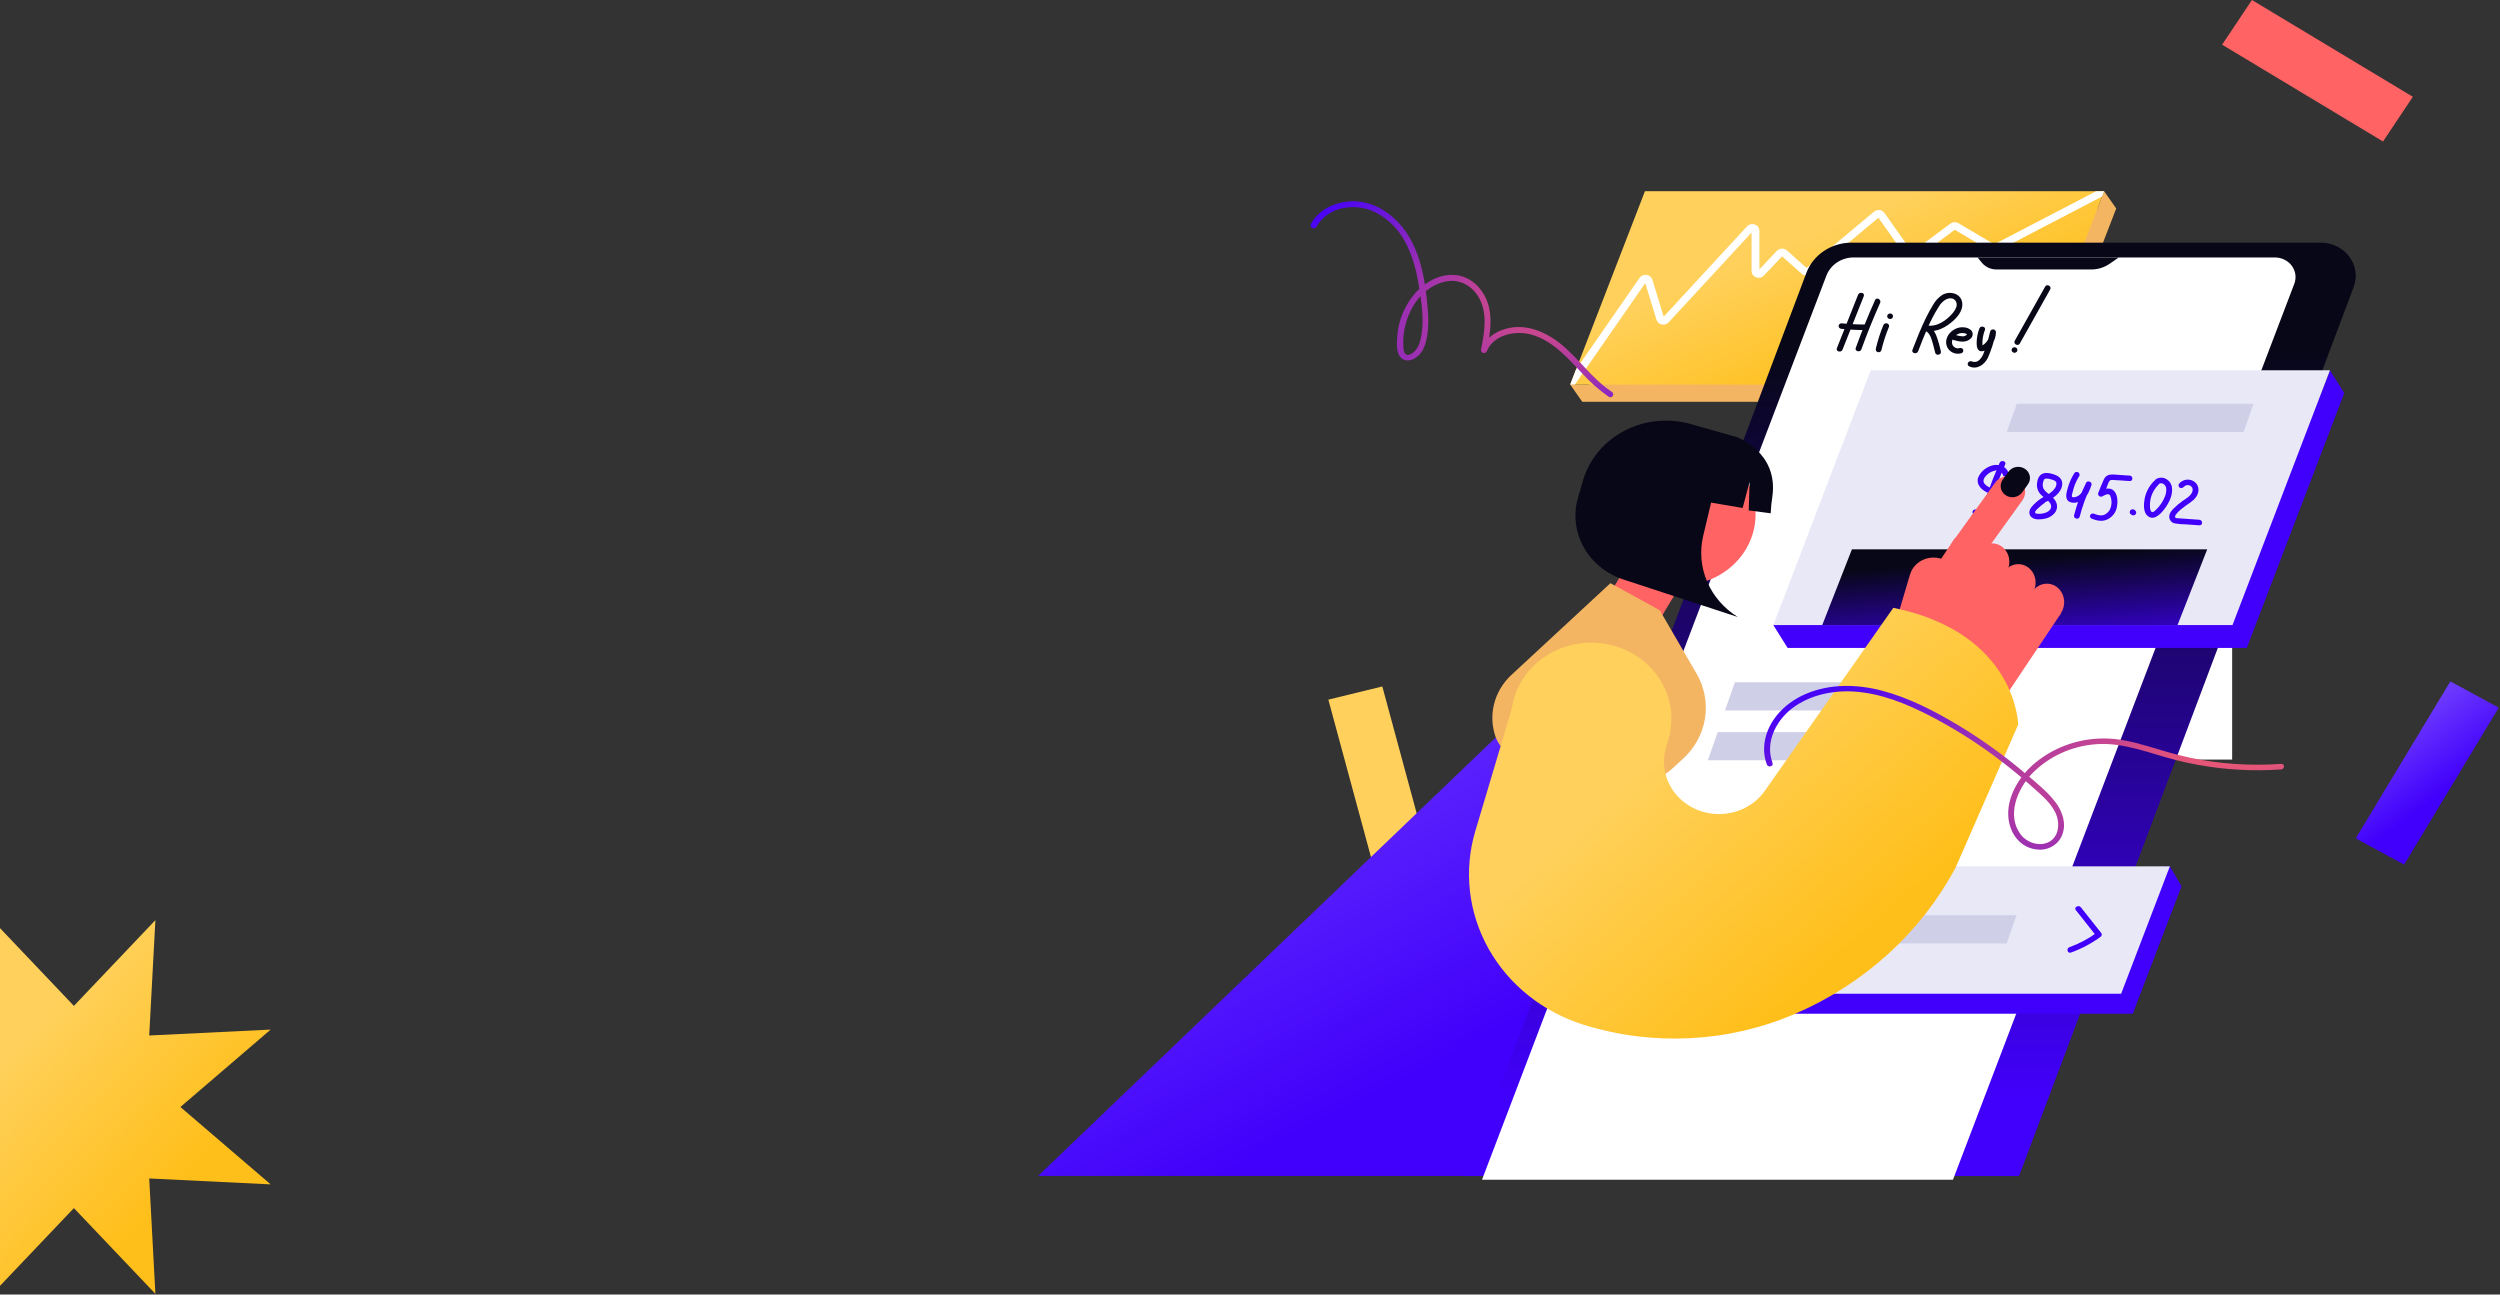 <svg width="1404" height="727" viewBox="0 0 1404 727" fill="none" xmlns="http://www.w3.org/2000/svg">
<rect x="0" y="0" width="1404" height="727" fill="#333333" stroke="none"/>
<path d="M1181.68 107.395L1177.94 117.077H930.596L892.36 215.984H881.824L888.618 225.656H1146.49L1188.47 117.077L1181.68 107.395Z" fill="#F4B562"/>
<path d="M1181.68 107.395L1180.53 110.355L1139.7 215.984H881.824L885.117 207.455L923.802 107.395H1181.68Z" fill="url(#paint0_linear_1930_39031)"/>
<path d="M1264.69 -7.82806e-06L1247.95 25.097L1338.3 79.459L1355.05 54.362L1264.69 -7.82806e-06Z" fill="#FF6363"/>
<path d="M1403.28 397.423L1376.12 382.667L1323 470.822L1350.16 485.578L1403.28 397.423Z" fill="url(#paint1_linear_1930_39031)"/>
<path d="M776.304 385.516L746 392.915L772.636 491.282L802.94 483.883L776.304 385.516Z" fill="#FFD15C"/>
<path d="M1253.58 281.857H1205.92V426.577H1253.58V281.857Z" fill="white"/>
<path d="M1181.68 107.395L1180.53 110.355L1121.77 140.98C1121.15 141.301 1120.45 141.461 1119.75 141.442C1119.04 141.424 1118.35 141.229 1117.75 140.876L1097.78 129.044L1076.18 145.135C1075.75 145.454 1075.25 145.685 1074.72 145.814C1074.19 145.942 1073.64 145.966 1073.1 145.883C1072.56 145.8 1072.04 145.613 1071.58 145.332C1071.12 145.052 1070.73 144.684 1070.43 144.252L1054.93 122.281L1017.1 153.789C1016.36 154.409 1015.4 154.743 1014.41 154.726C1013.42 154.709 1012.47 154.341 1011.75 153.695L1000.81 143.941L990.637 154.724C990.099 155.294 989.391 155.695 988.608 155.875C987.824 156.055 987.002 156.005 986.249 155.731C985.496 155.457 984.848 154.973 984.392 154.343C983.935 153.712 983.69 152.965 983.69 152.2V130.592L937.106 181.038C936.637 181.55 936.031 181.933 935.352 182.146C934.673 182.359 933.947 182.393 933.249 182.247C932.551 182.1 931.907 181.777 931.387 181.312C930.866 180.847 930.487 180.257 930.29 179.604L923.977 158.983L884.45 215.984H881.824L885.106 207.455L920.827 156.022C921.247 155.421 921.839 154.947 922.534 154.655C923.229 154.363 923.997 154.265 924.748 154.375C925.499 154.484 926.202 154.795 926.773 155.271C927.344 155.747 927.759 156.368 927.971 157.061L934.316 177.838L981.119 127.153C981.65 126.573 982.356 126.16 983.141 125.971C983.926 125.782 984.753 125.826 985.512 126.096C986.27 126.366 986.923 126.85 987.384 127.483C987.844 128.116 988.09 128.867 988.088 129.636V151.254L997.847 140.928C998.2 140.536 998.635 140.218 999.125 139.995C999.615 139.771 1000.15 139.647 1000.69 139.63C1001.22 139.611 1001.75 139.693 1002.25 139.871C1002.75 140.05 1003.2 140.321 1003.59 140.668L1014.53 150.454L1052.43 118.894C1052.85 118.541 1053.35 118.278 1053.9 118.122C1054.44 117.966 1055.01 117.922 1055.57 117.991C1056.13 118.065 1056.67 118.25 1057.15 118.535C1057.63 118.819 1058.04 119.197 1058.36 119.642L1073.81 141.572L1095.33 125.585C1095.97 125.108 1096.75 124.829 1097.57 124.787C1098.38 124.744 1099.19 124.939 1099.89 125.346L1119.91 137.199L1177.17 107.415L1181.68 107.395Z" fill="white"/>
<path d="M839.844 414.33L583 660.409H833.5L924.818 444.612L839.844 414.33Z" fill="url(#paint2_linear_1930_39031)"/>
<path d="M1133.9 660.461H823.547L1014.46 153.249C1016.32 148.28 1019.77 143.982 1024.31 140.943C1028.85 137.904 1034.27 136.273 1039.83 136.274H1303.38C1306.52 136.275 1309.62 136.993 1312.41 138.367C1315.19 139.741 1317.59 141.731 1319.4 144.17C1321.21 146.609 1322.38 149.425 1322.8 152.38C1323.22 155.336 1322.89 158.345 1321.84 161.154L1133.9 660.461Z" fill="url(#paint3_linear_1930_39031)"/>
<path d="M1096.79 662.538H832.285L1025.69 154.817C1026.83 151.824 1028.91 149.236 1031.65 147.403C1034.39 145.571 1037.65 144.583 1041.01 144.574H1277.55C1279.41 144.57 1281.25 144.994 1282.91 145.809C1284.57 146.624 1285.99 147.806 1287.07 149.256C1288.14 150.706 1288.83 152.38 1289.08 154.136C1289.32 155.893 1289.12 157.68 1288.49 159.346L1096.79 662.538Z" fill="white"/>
<path d="M1308.51 207.933L1303.6 220.773H1058.67L1009.52 349.309L995.898 351.044L1003.94 363.884H1261.81L1316.55 220.773L1308.51 207.933Z" fill="#4100FB"/>
<path d="M943.976 328.667C967.148 328.667 985.932 310.83 985.932 288.827C985.932 266.825 967.148 248.988 943.976 248.988C920.804 248.988 902.02 266.825 902.02 288.827C902.02 310.83 920.804 328.667 943.976 328.667Z" fill="#FF6363"/>
<path d="M1253.77 351.044H995.898L1050.63 207.933H1308.51L1253.77 351.044Z" fill="#E8E8F7"/>
<path d="M1222.9 351.044H1023.37L1040.04 308.503H1239.57L1222.9 351.044Z" fill="url(#paint4_linear_1930_39031)"/>
<path d="M1260.02 242.589H1127.05L1132.6 226.768H1265.57L1260.02 242.589Z" fill="#CFCFE8"/>
<path d="M1101.74 398.986H968.773L974.309 383.164H1107.29L1101.74 398.986Z" fill="#CFCFE8"/>
<path d="M1092.1 426.951H959.117L964.664 411.13H1097.63L1092.1 426.951Z" fill="#CFCFE8"/>
<path d="M1063.23 354.347L1121.38 398.363L1157.42 344.489L1097.94 302.083L1063.23 354.347Z" fill="#FF6363"/>
<path d="M1127.98 265.807C1127.22 262.306 1123.28 260.613 1119.81 261.184C1117.86 261.556 1116.03 262.378 1114.49 263.577C1112.95 264.776 1111.75 266.316 1110.98 268.061C1109.64 271.718 1112.36 274.73 1115.6 276.372C1117.31 277.021 1118.95 277.85 1120.47 278.844C1121.21 279.526 1121.79 280.355 1122.16 281.273C1122.52 282.191 1122.67 283.174 1122.59 284.153C1122.4 286.428 1119.56 287.009 1117.59 287.145C1114.91 287.237 1112.24 286.885 1109.69 286.106C1109.29 286.035 1108.87 286.111 1108.52 286.32C1108.17 286.528 1107.91 286.853 1107.8 287.232C1107.69 287.61 1107.74 288.013 1107.92 288.362C1108.11 288.711 1108.43 288.981 1108.82 289.118C1112.7 290.157 1117.21 290.957 1121.14 289.648C1122.73 289.19 1124.1 288.229 1125.04 286.926C1125.94 285.249 1126.13 283.31 1125.58 281.504C1125.24 279.773 1124.38 278.173 1123.09 276.902C1121.75 275.778 1120.21 274.885 1118.54 274.263C1117 273.746 1115.61 272.871 1114.52 271.718C1113.32 270.18 1114.14 268.445 1115.35 267.178C1116.72 265.652 1118.6 264.615 1120.68 264.238C1121.56 264.066 1122.49 264.223 1123.26 264.677C1124.03 265.131 1124.59 265.847 1124.82 266.679C1125.25 268.643 1128.41 267.812 1127.98 265.848V265.807Z" fill="#4100FB"/>
<path d="M1122.96 259.969C1117.99 271.362 1113.86 283.066 1110.59 294.998C1110.48 295.392 1110.55 295.808 1110.76 296.157C1110.98 296.507 1111.33 296.763 1111.74 296.871C1112.15 296.979 1112.59 296.931 1112.97 296.737C1113.34 296.542 1113.62 296.217 1113.75 295.829C1117.02 283.894 1121.16 272.186 1126.12 260.79C1126.93 258.94 1123.75 258.13 1122.96 259.969Z" fill="#4100FB"/>
<path d="M1149.48 281.649C1153.43 279.571 1157.93 276.559 1158.15 271.853C1158.28 269.349 1156.58 267.625 1154.26 266.721C1152.29 265.952 1149.79 265.235 1147.7 265.827C1145.09 266.565 1144.28 269.069 1144 271.375C1143.84 272.576 1143.97 273.796 1144.38 274.942C1144.79 276.089 1145.46 277.132 1146.36 277.992C1147.97 279.623 1150.21 280.776 1151.43 282.75C1152.64 284.724 1151.54 286.615 1149.59 287.602C1148.35 288.175 1147 288.497 1145.62 288.547C1144.97 288.547 1143.43 288.703 1143 288.059C1142.44 287.228 1144.33 285.721 1144.83 285.233C1145.93 284.17 1147.13 283.193 1148.4 282.314C1150.08 281.15 1148.45 278.439 1146.73 279.623C1144.47 281.085 1142.46 282.864 1140.77 284.901C1139.33 286.77 1139.13 289.388 1141.36 290.791C1143.22 291.965 1145.66 291.767 1147.75 291.414C1150.26 291.086 1152.53 289.827 1154.06 287.913C1154.74 287.004 1155.14 285.936 1155.22 284.825C1155.3 283.715 1155.05 282.605 1154.51 281.618C1153.42 279.54 1151.46 278.221 1149.71 276.735C1148.8 276.047 1148.05 275.183 1147.52 274.2C1147.08 272.967 1147.08 271.632 1147.52 270.398C1147.75 269.526 1148.01 268.85 1149.05 268.747C1150.18 268.733 1151.29 268.935 1152.33 269.339C1153.34 269.65 1154.62 270.055 1154.88 271.157C1154.99 272.368 1154.6 273.572 1153.79 274.512C1152.38 276.527 1150.02 277.836 1147.82 278.958C1145.97 279.924 1147.62 282.615 1149.48 281.649V281.649Z" fill="#4100FB"/>
<path d="M1164.93 265.755C1163.29 268.37 1162.04 271.192 1161.23 274.138C1160.57 276.58 1159.31 280.527 1162.41 281.898C1165.03 283.052 1168.18 281.898 1170.19 280.164C1172.58 278.148 1173.65 275.136 1174.57 272.331C1175.14 270.679 1172.38 269.515 1171.57 271.126C1168.68 276.97 1166.41 283.074 1164.8 289.347C1164.29 291.3 1167.46 292.131 1167.96 290.178C1169.48 284.164 1171.64 278.311 1174.39 272.705L1171.39 271.5C1170.87 273.55 1169.92 275.484 1168.62 277.192C1167.99 277.929 1167.19 278.513 1166.27 278.896C1165.72 279.114 1164.26 279.54 1163.73 279.073C1163.19 278.605 1163.91 276.829 1164.01 276.341C1164.25 275.302 1164.53 274.263 1164.88 273.224C1165.6 271.169 1166.55 269.194 1167.72 267.334C1167.92 266.978 1167.97 266.562 1167.85 266.174C1167.74 265.786 1167.47 265.455 1167.1 265.252C1166.73 265.049 1166.3 264.989 1165.88 265.084C1165.47 265.18 1165.11 265.424 1164.88 265.765L1164.93 265.755Z" fill="#4100FB"/>
<path d="M1195.92 267.106C1193.73 266.939 1191.54 266.794 1189.35 266.659C1187.52 266.545 1185.33 266.16 1183.61 267.002C1181.89 267.843 1181.36 269.661 1180.67 271.219C1179.84 273.11 1179.06 275.032 1178.34 276.964C1178.26 277.263 1178.27 277.576 1178.38 277.867C1178.49 278.158 1178.68 278.412 1178.94 278.6C1179.19 278.788 1179.5 278.9 1179.83 278.923C1180.15 278.946 1180.47 278.879 1180.76 278.73C1181.95 278.024 1184.33 276.652 1185.13 278.418C1185.93 280.41 1186.06 282.589 1185.49 284.651C1185.28 285.534 1184.88 286.366 1184.32 287.095C1183.75 287.825 1183.04 288.436 1182.21 288.89C1180.23 289.929 1178.14 289.368 1176.17 288.568C1175.79 288.376 1175.35 288.327 1174.93 288.431C1174.52 288.535 1174.16 288.784 1173.93 289.129C1173.73 289.48 1173.67 289.891 1173.78 290.278C1173.89 290.665 1174.15 290.997 1174.51 291.207C1177.57 292.443 1180.62 293.149 1183.72 291.612C1185.08 290.893 1186.24 289.894 1187.14 288.69C1188.03 287.485 1188.63 286.105 1188.88 284.651C1189.39 281.94 1189.32 277.951 1187.29 275.749C1185.1 273.328 1181.53 274.554 1179.09 275.967L1181.51 277.733C1182.1 276.133 1182.73 274.544 1183.4 272.965C1183.81 272.019 1184.3 269.848 1185.47 269.599C1186.13 269.5 1186.8 269.5 1187.46 269.599L1190.3 269.765L1195.96 270.16C1198.07 270.326 1198.06 267.209 1195.96 267.043L1195.92 267.106Z" fill="#4100FB"/>
<path d="M1199.25 286.781L1198.88 286.449C1198.74 286.301 1198.56 286.187 1198.36 286.116C1198.16 286.034 1197.94 285.991 1197.72 285.991C1197.5 285.991 1197.29 286.034 1197.09 286.116C1196.89 286.184 1196.71 286.298 1196.56 286.449L1196.3 286.76C1196.16 287 1196.08 287.273 1196.08 287.55V287.955C1196.16 288.219 1196.3 288.459 1196.51 288.651L1196.88 288.983C1197.03 289.13 1197.21 289.241 1197.42 289.305C1197.61 289.398 1197.82 289.444 1198.04 289.44C1198.26 289.444 1198.48 289.397 1198.67 289.305C1198.88 289.243 1199.06 289.132 1199.2 288.983L1199.46 288.661C1199.61 288.424 1199.68 288.156 1199.68 287.882L1199.63 287.467C1199.56 287.205 1199.41 286.967 1199.2 286.781H1199.25Z" fill="#4100FB"/>
<path d="M1209.78 270.097C1206.99 272.873 1205.12 276.372 1204.41 280.153C1203.86 283.217 1203.48 288.048 1206.6 290.094C1210.35 292.588 1214.33 287.581 1216.16 285.015C1218.35 281.898 1220.31 277.743 1219.78 273.92C1219.68 272.909 1219.34 271.935 1218.77 271.077C1218.2 270.219 1217.42 269.502 1216.5 268.985C1215.64 268.493 1214.65 268.241 1213.65 268.257C1212.65 268.274 1211.67 268.558 1210.83 269.079C1210.47 269.296 1210.2 269.638 1210.1 270.034C1209.99 270.43 1210.04 270.85 1210.25 271.208C1210.47 271.549 1210.82 271.797 1211.23 271.901C1211.64 272.006 1212.07 271.958 1212.44 271.769C1212.81 271.512 1213.26 271.373 1213.73 271.373C1214.19 271.373 1214.64 271.512 1215.01 271.769C1215.49 272.087 1215.87 272.507 1216.14 272.994C1216.41 273.482 1216.56 274.023 1216.57 274.574C1216.78 277.369 1215.35 280.34 1213.83 282.667C1213.04 283.887 1212.1 285.02 1211.04 286.043C1210.53 286.552 1209.27 288.027 1208.4 287.487C1207.54 286.947 1207.5 285.482 1207.44 284.672C1207.33 283.282 1207.42 281.885 1207.69 280.516C1208.32 277.424 1209.86 274.566 1212.13 272.278C1213.59 270.824 1211.27 268.611 1209.81 270.066L1209.78 270.097Z" fill="#4100FB"/>
<path d="M1226.47 273.411C1226.72 273.111 1227.04 272.868 1227.4 272.697C1227.77 272.526 1228.17 272.433 1228.57 272.423C1228.98 272.413 1229.38 272.487 1229.75 272.64C1230.12 272.792 1230.45 273.02 1230.72 273.307C1231.96 274.647 1231.35 276.424 1230.32 277.743C1229.09 279.27 1227.24 280.257 1225.66 281.4C1223.95 282.609 1222.36 283.947 1220.88 285.399C1219.58 286.698 1218.26 288.215 1218.25 290.116C1218.23 290.969 1218.5 291.805 1219.04 292.491C1219.57 293.178 1220.33 293.676 1221.19 293.907C1223.34 294.305 1225.52 294.499 1227.7 294.489L1235.13 295.019C1237.23 295.175 1237.22 292.058 1235.13 291.902C1231.18 291.622 1227.23 291.352 1223.29 291.061C1222.81 291.061 1221.97 291.061 1221.65 290.656C1221.34 290.251 1221.65 289.43 1221.95 289.025C1222.95 287.694 1224.15 286.508 1225.5 285.503C1228.09 283.353 1231.4 281.815 1233.35 279.052C1235.13 276.528 1235.25 273.058 1232.8 270.876C1232.16 270.316 1231.4 269.893 1230.56 269.635C1229.73 269.378 1228.86 269.292 1227.99 269.383C1227.12 269.475 1226.28 269.742 1225.53 270.166C1224.78 270.59 1224.13 271.162 1223.63 271.842C1223.44 272.196 1223.39 272.606 1223.5 272.992C1223.61 273.377 1223.87 273.709 1224.22 273.92C1224.6 274.104 1225.03 274.149 1225.43 274.045C1225.84 273.941 1226.19 273.696 1226.41 273.359L1226.47 273.411Z" fill="#4100FB"/>
<path d="M1159.2 339.098C1159.66 333.263 1155.63 328.215 1150.19 327.824C1144.75 327.433 1139.96 331.846 1139.49 337.682C1139.03 343.517 1143.06 348.565 1148.5 348.956C1153.94 349.347 1158.73 344.934 1159.2 339.098Z" fill="#FF6363"/>
<path d="M1197.78 569.303H939.906L933.363 558.074L967.278 497.748L1218.6 486.519L1225.15 497.748L1197.78 569.303Z" fill="#4100FB"/>
<path d="M1191.24 558.074H933.363L960.725 486.519H1218.6L1191.24 558.074Z" fill="#E8E8F7"/>
<path d="M1143.16 328.139C1143.63 322.304 1139.59 317.256 1134.15 316.865C1128.71 316.474 1123.93 320.887 1123.46 326.723C1122.99 332.558 1127.03 337.606 1132.47 337.997C1137.91 338.388 1142.7 333.975 1143.16 328.139Z" fill="#FF6363"/>
<path d="M1128.41 316.445C1128.88 310.609 1124.84 305.562 1119.4 305.171C1113.96 304.779 1109.18 309.193 1108.71 315.028C1108.24 320.864 1112.28 325.911 1117.72 326.302C1123.16 326.694 1127.95 322.28 1128.41 316.445Z" fill="#FF6363"/>
<path d="M1135.72 281.076C1138.61 277.058 1137.53 271.577 1133.29 268.833C1129.06 266.09 1123.29 267.122 1120.4 271.14L1096.7 304.091C1093.81 308.109 1094.9 313.59 1099.13 316.334C1103.36 319.078 1109.14 318.045 1112.02 314.027L1135.72 281.076Z" fill="#FF6363"/>
<path d="M1137.16 263.274L1137.15 263.269C1134.13 261.314 1130.02 262.05 1127.96 264.912L1124.71 269.433C1122.66 272.294 1123.43 276.198 1126.44 278.153L1126.45 278.159C1129.47 280.113 1133.58 279.377 1135.64 276.516L1138.89 271.995C1140.95 269.133 1140.17 265.229 1137.16 263.274Z" fill="#070717"/>
<path d="M1095.28 316.45L1093.48 315.308C1091.68 314.171 1089.62 313.453 1087.48 313.213C1085.33 312.973 1083.16 313.217 1081.13 313.926C1079.11 314.635 1077.29 315.788 1075.82 317.292C1074.35 318.796 1073.28 320.607 1072.69 322.58L1063.26 354.326L1090.32 338.037L1095.28 316.45Z" fill="#FF6363"/>
<path d="M1126.94 529.806H993.973L999.519 513.985H1132.49L1126.94 529.806Z" fill="#CFCFE8"/>
<path d="M953.765 312.116L926.086 297.012L905.513 331.003L933.191 346.108L953.765 312.116Z" fill="#FF6363"/>
<path d="M975.262 245.435C975.262 245.435 998.762 253.798 995.392 278.595C994.885 281.8 994.56 285.028 994.419 288.267L982.089 286.656L982.57 270.534L978.686 285.275L960.952 282.262L956.51 300.961C954.468 309.537 955.239 318.501 958.721 326.648C962.202 334.795 968.226 341.735 975.984 346.535V346.535L911.677 325.436C902.087 322.293 894.117 315.802 889.385 307.282C884.652 298.762 883.512 288.85 886.197 279.561L888.943 270.035C890.646 264.13 893.574 258.608 897.556 253.793C901.537 248.977 906.492 244.966 912.129 241.994C917.766 239.022 923.971 237.15 930.381 236.486C936.791 235.823 943.275 236.383 949.454 238.132L975.262 245.435Z" fill="#070717"/>
<path d="M904.415 327.514L932.116 342.701L952.553 377.897C957.18 385.643 958.933 394.64 957.53 403.445C956.128 412.25 951.651 420.353 944.818 426.452L939.348 431.47C934.932 435.489 929.484 438.34 923.547 439.738C917.61 441.136 911.391 441.033 905.509 439.438L852.23 425.102C849.407 424.34 846.822 422.941 844.693 421.023C842.565 419.105 840.958 416.727 840.009 414.09V414.09C837.842 408.065 837.514 401.581 839.063 395.386C840.611 389.191 843.974 383.539 848.762 379.082L904.415 327.514Z" fill="#F4B562"/>
<path d="M893.647 446.357C918.492 446.357 938.634 427.232 938.634 403.64C938.634 380.048 918.492 360.923 893.647 360.923C868.801 360.923 848.66 380.048 848.66 403.64C848.66 427.232 868.801 446.357 893.647 446.357Z" fill="#FFD15C"/>
<path d="M852.514 386.322L828.533 466.728C821.943 488.817 824.598 512.47 835.944 532.743C847.29 553.016 866.449 568.341 889.416 575.515C928.399 587.684 970.776 585.485 1008.13 569.355V569.355C1047.14 552.501 1078.94 523.529 1098.28 487.214L1133.4 406.974C1133.4 406.974 1132.68 355.614 1063.3 341.34L991.501 443.583C988.496 448.073 984.261 451.701 979.25 454.081C974.24 456.46 968.641 457.499 963.056 457.088V457.088C958.585 456.765 954.242 455.522 950.328 453.445C946.414 451.368 943.024 448.506 940.393 445.058C937.762 441.611 935.953 437.661 935.093 433.482C934.232 429.304 934.34 424.998 935.41 420.863L937.838 411.514L852.514 386.322Z" fill="url(#paint5_linear_1930_39031)"/>
<path d="M1110.58 144.574L1113.05 147.577C1114.03 148.75 1115.27 149.699 1116.68 150.35C1118.1 151.002 1119.65 151.339 1121.23 151.337H1174.43C1178.09 151.343 1181.66 150.252 1184.63 148.221L1189.89 144.595L1110.58 144.574Z" fill="#070717"/>
<path d="M739.204 127.528C740.779 124.71 743.014 122.273 745.737 120.404C748.459 118.534 751.597 117.283 754.909 116.746C761.991 115.503 769.302 116.968 775.252 120.821C789.617 129.702 794.646 146.291 796.995 161.506C798.32 170.086 799.751 179.139 798.336 187.762C797.748 191.351 796.83 195.298 793.924 197.772C792.945 198.601 791.258 199.745 789.873 199.202C788.111 198.401 788.202 195.584 788.111 194.04C787.343 179.739 795.46 161.864 811.436 158.188C819.959 156.229 827.367 160.834 831.011 168.013C835.528 176.836 833.526 187.132 831.749 196.356C831.671 196.754 831.754 197.164 831.98 197.507C832.205 197.85 832.558 198.099 832.969 198.207C833.379 198.315 833.817 198.273 834.196 198.089C834.575 197.905 834.868 197.593 835.016 197.214C838.705 188.048 850.993 185.388 860.042 187.919C871.983 191.28 880.295 200.975 888.276 209.37C892.779 214.423 897.9 218.95 903.529 222.855C905.336 224.042 907.023 221.253 905.246 220.081C893.952 212.687 886.679 201.233 876.214 192.91C867.18 185.76 855.329 180.998 843.75 185.273C841.038 186.186 838.561 187.635 836.484 189.527C834.407 191.418 832.777 193.707 831.704 196.242L834.971 197.1C836.793 187.604 838.72 177.337 834.73 168.084C831.583 160.791 825.108 154.842 816.51 154.399C807.912 153.956 799.947 158.775 794.677 164.738C788.726 171.675 785.228 180.216 784.678 189.149C784.437 192.795 783.925 198.373 787.027 201.133C789.843 203.621 793.758 202.148 796.243 200.003C799.646 197.143 800.76 192.695 801.528 188.563C802.253 183.639 802.354 178.651 801.829 173.704C800.323 155.686 797.146 135.236 782.555 122.223C775.734 116.145 766.654 112.213 757.168 113.128C748.524 113.957 740.167 118.29 736.192 125.841C735.228 127.7 738.15 129.33 739.204 127.471V127.528Z" fill="url(#paint6_radial_1930_39031)"/>
<path d="M1165.78 511.107L1177.29 525.651L1177.56 523.76C1172.89 527.207 1167.71 529.967 1162.18 531.946C1160.23 532.653 1161.09 535.665 1163.05 534.949C1169.1 532.779 1174.78 529.749 1179.87 525.963C1180.13 525.721 1180.3 525.405 1180.34 525.064C1180.39 524.723 1180.31 524.378 1180.13 524.082L1168.62 509.539C1167.36 507.949 1164.51 509.539 1165.78 511.107V511.107Z" fill="#4100FB"/>
<path d="M995.494 428.53C990.867 416.355 998.011 403.255 1008.62 396.253C1019.56 389.044 1033.44 387.07 1046.39 388.898C1061.43 390.976 1075.42 397.417 1088.52 404.481C1101.44 411.501 1113.72 419.539 1125.23 428.509C1131.02 432.997 1136.63 437.679 1142.06 442.554C1147.12 447.073 1152.94 451.904 1155.11 458.407C1156.82 463.487 1155.92 470.26 1150.49 472.951C1145.05 475.641 1138.07 473.055 1134.71 468.504C1126.9 457.919 1132.88 443.302 1141 434.649C1150.48 424.84 1163.55 418.855 1177.53 417.923C1193.26 416.885 1207.68 423.284 1222.56 427.003C1237.87 430.83 1253.64 432.702 1269.46 432.571C1273.36 432.571 1277.24 432.374 1281.13 432.104C1283.22 431.958 1283.24 428.842 1281.13 428.987C1264.1 430.219 1246.98 429.085 1230.3 425.621C1221.98 423.876 1213.94 421.341 1205.82 418.952C1198.02 416.656 1190.02 414.745 1181.75 414.713C1166.81 414.663 1152.4 420.023 1141.47 429.704C1131.76 438.492 1124.54 452.558 1129.3 465.294C1131.56 471.372 1136.63 476.161 1143.52 477.023C1146.63 477.494 1149.81 476.905 1152.51 475.359C1155.2 473.813 1157.24 471.41 1158.24 468.577C1160.53 462.344 1158.24 455.654 1154.35 450.501C1149.82 444.58 1143.68 439.656 1137.94 434.805C1126.09 424.684 1113.38 415.515 1099.93 407.39C1086.46 399.328 1072.01 391.807 1056.57 387.787C1042.53 384.151 1027.46 383.985 1014.03 389.75C1001.46 395.142 991.282 406.309 990.724 419.814C990.588 423.061 991.111 426.302 992.267 429.361C992.978 431.241 996.151 430.4 995.429 428.54L995.494 428.53Z" fill="url(#paint7_radial_1930_39031)"/>
<path d="M1043.54 165.435L1031.58 195.561C1030.84 197.441 1034.01 198.252 1034.75 196.392L1046.7 166.318C1047.46 164.437 1044.29 163.627 1043.54 165.487V165.435Z" fill="#070717"/>
<path d="M1034.2 184.684C1038.67 185.141 1043.17 185.37 1047.67 185.37C1048.1 185.37 1048.52 185.205 1048.83 184.913C1049.14 184.621 1049.31 184.225 1049.31 183.811C1049.31 183.398 1049.14 183.002 1048.83 182.709C1048.52 182.417 1048.1 182.253 1047.67 182.253C1043.17 182.253 1038.67 182.024 1034.2 181.567C1033.76 181.567 1033.35 181.732 1033.04 182.024C1032.73 182.316 1032.56 182.712 1032.56 183.126C1032.57 183.536 1032.75 183.926 1033.05 184.216C1033.36 184.506 1033.77 184.673 1034.2 184.684V184.684Z" fill="#070717"/>
<path d="M1045.34 196.226C1048.53 187.389 1052.05 178.666 1055.89 170.057C1056.72 168.229 1053.89 166.64 1053.06 168.478C1049.1 177.329 1045.47 186.305 1042.18 195.405C1041.49 197.306 1044.66 198.117 1045.34 196.226V196.226Z" fill="#070717"/>
<path d="M1057.65 182.679C1055.9 186.961 1054.5 191.365 1053.46 195.852C1053.35 196.244 1053.4 196.661 1053.61 197.017C1053.81 197.374 1054.15 197.644 1054.55 197.773C1054.96 197.881 1055.4 197.833 1055.78 197.639C1056.15 197.446 1056.44 197.121 1056.56 196.735C1057.64 192.228 1059.07 187.806 1060.86 183.51C1060.98 183.111 1060.92 182.685 1060.71 182.325C1060.49 181.965 1060.13 181.7 1059.72 181.588C1059.3 181.486 1058.87 181.537 1058.49 181.73C1058.12 181.923 1057.84 182.244 1057.7 182.627L1057.65 182.679Z" fill="#070717"/>
<path d="M1061.48 179.157C1061.92 179.157 1062.34 178.993 1062.65 178.701C1062.95 178.409 1063.13 178.012 1063.13 177.599C1063.13 177.186 1062.95 176.789 1062.65 176.497C1062.34 176.205 1061.92 176.041 1061.48 176.041C1061.05 176.041 1060.63 176.205 1060.32 176.497C1060.02 176.789 1059.84 177.186 1059.84 177.599C1059.84 178.012 1060.02 178.409 1060.32 178.701C1060.63 178.993 1061.05 179.157 1061.48 179.157Z" fill="#070717"/>
<path d="M1077.2 197.337C1080.48 188.84 1083.76 180.165 1088.73 172.405C1089.68 170.644 1091.12 169.164 1092.9 168.125C1094.42 167.377 1096.65 167.18 1097.87 168.52C1100.77 171.637 1096.78 176.021 1094.42 178.15C1091.13 181.163 1086.55 183.708 1081.81 182.742C1081.4 182.656 1080.97 182.724 1080.61 182.931C1080.25 183.138 1079.99 183.468 1079.88 183.853C1079.77 184.238 1079.82 184.649 1080.02 185.001C1080.22 185.353 1080.55 185.619 1080.95 185.744C1083.02 186.367 1084 188.424 1084.64 190.242C1085.54 192.808 1086.12 195.499 1086.82 198.127C1087.35 200.07 1090.51 199.239 1089.99 197.296C1089.31 194.16 1088.41 191.074 1087.27 188.061C1086.18 185.63 1084.55 183.552 1081.8 182.742L1080.94 185.744C1086.2 186.783 1091.18 184.768 1095.21 181.589C1098.91 178.711 1102.87 174.421 1101.9 169.549C1100.93 164.676 1094.9 163.17 1090.71 165.674C1088.59 167.094 1086.86 168.97 1085.65 171.148C1084.16 173.558 1082.83 176.052 1081.58 178.586C1078.72 184.414 1076.36 190.46 1074.02 196.496C1073.29 198.376 1076.46 199.187 1077.18 197.317L1077.2 197.337Z" fill="#070717"/>
<path d="M1097.4 191.021C1100.41 191.935 1104.04 192.61 1106.58 190.273C1107.3 189.701 1107.75 188.885 1107.84 188C1107.93 187.114 1107.66 186.23 1107.07 185.536C1105.94 184.497 1104.45 183.887 1102.87 183.822C1096.81 183.23 1090.97 189.432 1093.59 195.01C1094.25 196.375 1095.4 197.471 1096.84 198.095C1098.28 198.719 1099.9 198.83 1101.42 198.407C1101.83 198.289 1102.18 198.023 1102.4 197.665C1102.61 197.307 1102.67 196.884 1102.57 196.485C1102.44 196.096 1102.15 195.77 1101.78 195.576C1101.4 195.382 1100.96 195.336 1100.54 195.446C1100.32 195.521 1100.1 195.58 1099.87 195.623C1099.62 195.675 1100.12 195.623 1099.87 195.623C1099.75 195.633 1099.63 195.633 1099.5 195.623H1099.15C1099.23 195.623 1099.44 195.685 1099.15 195.623C1098.87 195.561 1098.65 195.498 1098.41 195.415C1098.67 195.509 1098.18 195.311 1098.09 195.27L1097.82 195.114C1097.82 195.114 1097.43 194.844 1097.6 194.979C1097.76 195.114 1097.49 194.885 1097.47 194.854C1097.37 194.773 1097.27 194.686 1097.18 194.595L1096.96 194.376C1096.78 194.179 1096.96 194.376 1096.89 194.272C1096.76 194.088 1096.64 193.897 1096.53 193.701C1096.53 193.649 1096.42 193.431 1096.53 193.701L1096.43 193.4C1096.28 193.015 1096.22 192.603 1096.26 192.195C1096.26 192.06 1096.26 191.925 1096.26 191.779C1096.26 191.634 1096.26 191.977 1096.26 191.707C1096.26 191.436 1096.37 191.218 1096.44 190.979C1096.56 190.572 1096.74 190.183 1096.98 189.826C1097.42 189.089 1098.05 188.46 1098.79 187.988C1099.57 187.485 1100.46 187.161 1101.4 187.042C1101.68 187.042 1101.19 187.042 1101.47 187.042H1101.91H1102.6C1103.02 187.087 1103.44 187.178 1103.85 187.312C1104.14 187.395 1104.02 187.312 1103.94 187.312C1104.08 187.37 1104.21 187.436 1104.34 187.51C1104.34 187.51 1104.66 187.707 1104.54 187.624C1104.41 187.541 1104.72 187.801 1104.61 187.686V187.759C1104.61 187.759 1104.61 187.593 1104.61 187.603C1104.61 187.614 1104.54 187.884 1104.61 187.717C1104.61 187.717 1104.35 188.123 1104.47 187.977L1104.24 188.206C1103.98 188.476 1104.37 188.206 1104.04 188.362C1103.95 188.423 1103.86 188.479 1103.76 188.528C1103.76 188.528 1103.3 188.736 1103.54 188.642C1103.27 188.737 1103 188.814 1102.72 188.871C1102.72 188.871 1102.4 188.871 1102.64 188.871C1102.47 188.881 1102.3 188.881 1102.13 188.871C1100.8 188.819 1099.49 188.559 1098.26 188.102C1098.05 188.04 1097.82 188.019 1097.61 188.04C1097.39 188.061 1097.18 188.123 1096.98 188.224C1096.79 188.324 1096.62 188.459 1096.48 188.623C1096.35 188.786 1096.25 188.974 1096.19 189.175C1096.13 189.376 1096.12 189.586 1096.14 189.793C1096.17 189.999 1096.24 190.199 1096.36 190.379C1096.47 190.558 1096.61 190.715 1096.79 190.84C1096.97 190.965 1097.17 191.054 1097.38 191.104L1097.4 191.021Z" fill="#070717"/>
<path d="M1111.62 184.455C1110.68 186.954 1110.16 189.581 1110.09 192.236C1110.04 194.314 1110.28 197.69 1113.37 197.254C1115.56 196.942 1117.64 194.781 1118.84 193.098C1120.15 191.212 1120.87 189.01 1120.91 186.751C1120.97 186.338 1120.85 185.92 1120.59 185.588C1120.45 185.424 1120.29 185.287 1120.1 185.183C1119.91 185.08 1119.71 185.012 1119.49 184.985C1119.05 184.93 1118.61 185.041 1118.27 185.295C1117.92 185.548 1117.69 185.922 1117.63 186.336C1116.74 190.292 1115.57 194.19 1114.14 198.002C1113.65 199.553 1112.78 200.975 1111.61 202.157C1111.1 202.678 1110.44 203.04 1109.71 203.194C1108.98 203.348 1108.21 203.287 1107.52 203.019C1105.65 202.084 1104 204.765 1105.86 205.71C1110.23 207.912 1114.61 204.671 1116.39 200.942C1118.35 196.496 1119.82 191.869 1120.77 187.135L1117.55 186.72C1117.54 188.16 1117.15 189.574 1116.42 190.837C1115.69 192.1 1114.64 193.172 1113.37 193.961C1113.24 194.05 1113.1 194.13 1112.96 194.2C1113.33 194.542 1113.48 194.605 1113.42 194.376C1113.41 194.029 1113.38 193.682 1113.33 193.337C1113.31 192.443 1113.34 191.548 1113.43 190.657C1113.63 188.828 1114.07 187.03 1114.75 185.307C1115.47 183.427 1112.3 182.606 1111.58 184.486L1111.62 184.455Z" fill="#070717"/>
<path d="M1148.56 160.957L1131.49 191.374C1130.49 193.14 1133.33 194.719 1134.32 192.943L1151.39 162.525C1152.38 160.759 1149.55 159.18 1148.56 160.957Z" fill="#070717"/>
<path d="M1131.34 198.117C1131.78 198.117 1132.19 197.952 1132.5 197.66C1132.81 197.368 1132.98 196.972 1132.98 196.558C1132.98 196.145 1132.81 195.749 1132.5 195.456C1132.19 195.164 1131.78 195 1131.34 195C1130.91 195 1130.49 195.164 1130.18 195.456C1129.87 195.749 1129.7 196.145 1129.7 196.558C1129.7 196.972 1129.87 197.368 1130.18 197.66C1130.49 197.952 1130.91 198.117 1131.34 198.117V198.117Z" fill="#070717"/>
<path d="M41.5 564.908L87.265 516.755L83.796 581.534L152 578.218L101.307 621.692L152 665.142L83.796 661.826L87.265 726.605L41.5 678.475L-4.265 726.605L-0.796 661.826L-69 665.142L-18.307 621.692L-69 578.218L-0.796 581.534L-4.265 516.755L41.5 564.908Z" fill="url(#paint8_linear_1930_39031)"/>
<defs>
<linearGradient id="paint0_linear_1930_39031" x1="928.148" y1="167.13" x2="959.974" y2="245.233" gradientUnits="userSpaceOnUse">
<stop stop-color="#FFD15C"/>
<stop offset="1" stop-color="#FFBF1B"/>
</linearGradient>
<linearGradient id="paint1_linear_1930_39031" x1="1372.54" y1="389.179" x2="1398.94" y2="424.591" gradientUnits="userSpaceOnUse">
<stop stop-color="#6C39FE"/>
<stop offset="1" stop-color="#4100FB"/>
</linearGradient>
<linearGradient id="paint2_linear_1930_39031" x1="586.245" y1="432.117" x2="700.39" y2="652.077" gradientUnits="userSpaceOnUse">
<stop stop-color="#6C39FE"/>
<stop offset="1" stop-color="#4100FB"/>
</linearGradient>
<linearGradient id="paint3_linear_1930_39031" x1="1092.12" y1="195.238" x2="1092.12" y2="616.103" gradientUnits="userSpaceOnUse">
<stop stop-color="#070717"/>
<stop offset="1" stop-color="#4100FB"/>
</linearGradient>
<linearGradient id="paint4_linear_1930_39031" x1="1139.63" y1="313.288" x2="1143.89" y2="372.801" gradientUnits="userSpaceOnUse">
<stop stop-color="#070717"/>
<stop offset="1" stop-color="#4100FB"/>
</linearGradient>
<linearGradient id="paint5_linear_1930_39031" x1="872.63" y1="474.431" x2="973.299" y2="588.479" gradientUnits="userSpaceOnUse">
<stop stop-color="#FFD15C"/>
<stop offset="1" stop-color="#FFBF1B"/>
</linearGradient>
<radialGradient id="paint6_radial_1930_39031" cx="0" cy="0" r="1" gradientUnits="userSpaceOnUse" gradientTransform="translate(906.332 147.963) rotate(159.382) scale(238.319 115.097)">
<stop stop-color="#FF6363"/>
<stop offset="1" stop-color="#4100FB"/>
</radialGradient>
<radialGradient id="paint7_radial_1930_39031" cx="0" cy="0" r="1" gradientUnits="userSpaceOnUse" gradientTransform="translate(1283.27 414.407) rotate(169.635) scale(389.48 101.005)">
<stop stop-color="#FF6363"/>
<stop offset="1" stop-color="#4100FB"/>
</radialGradient>
<linearGradient id="paint8_linear_1930_39031" x1="-34.858" y1="632.194" x2="52.947" y2="714.374" gradientUnits="userSpaceOnUse">
<stop stop-color="#FFD15C"/>
<stop offset="1" stop-color="#FFBF1B"/>
</linearGradient>
</defs>
</svg>
